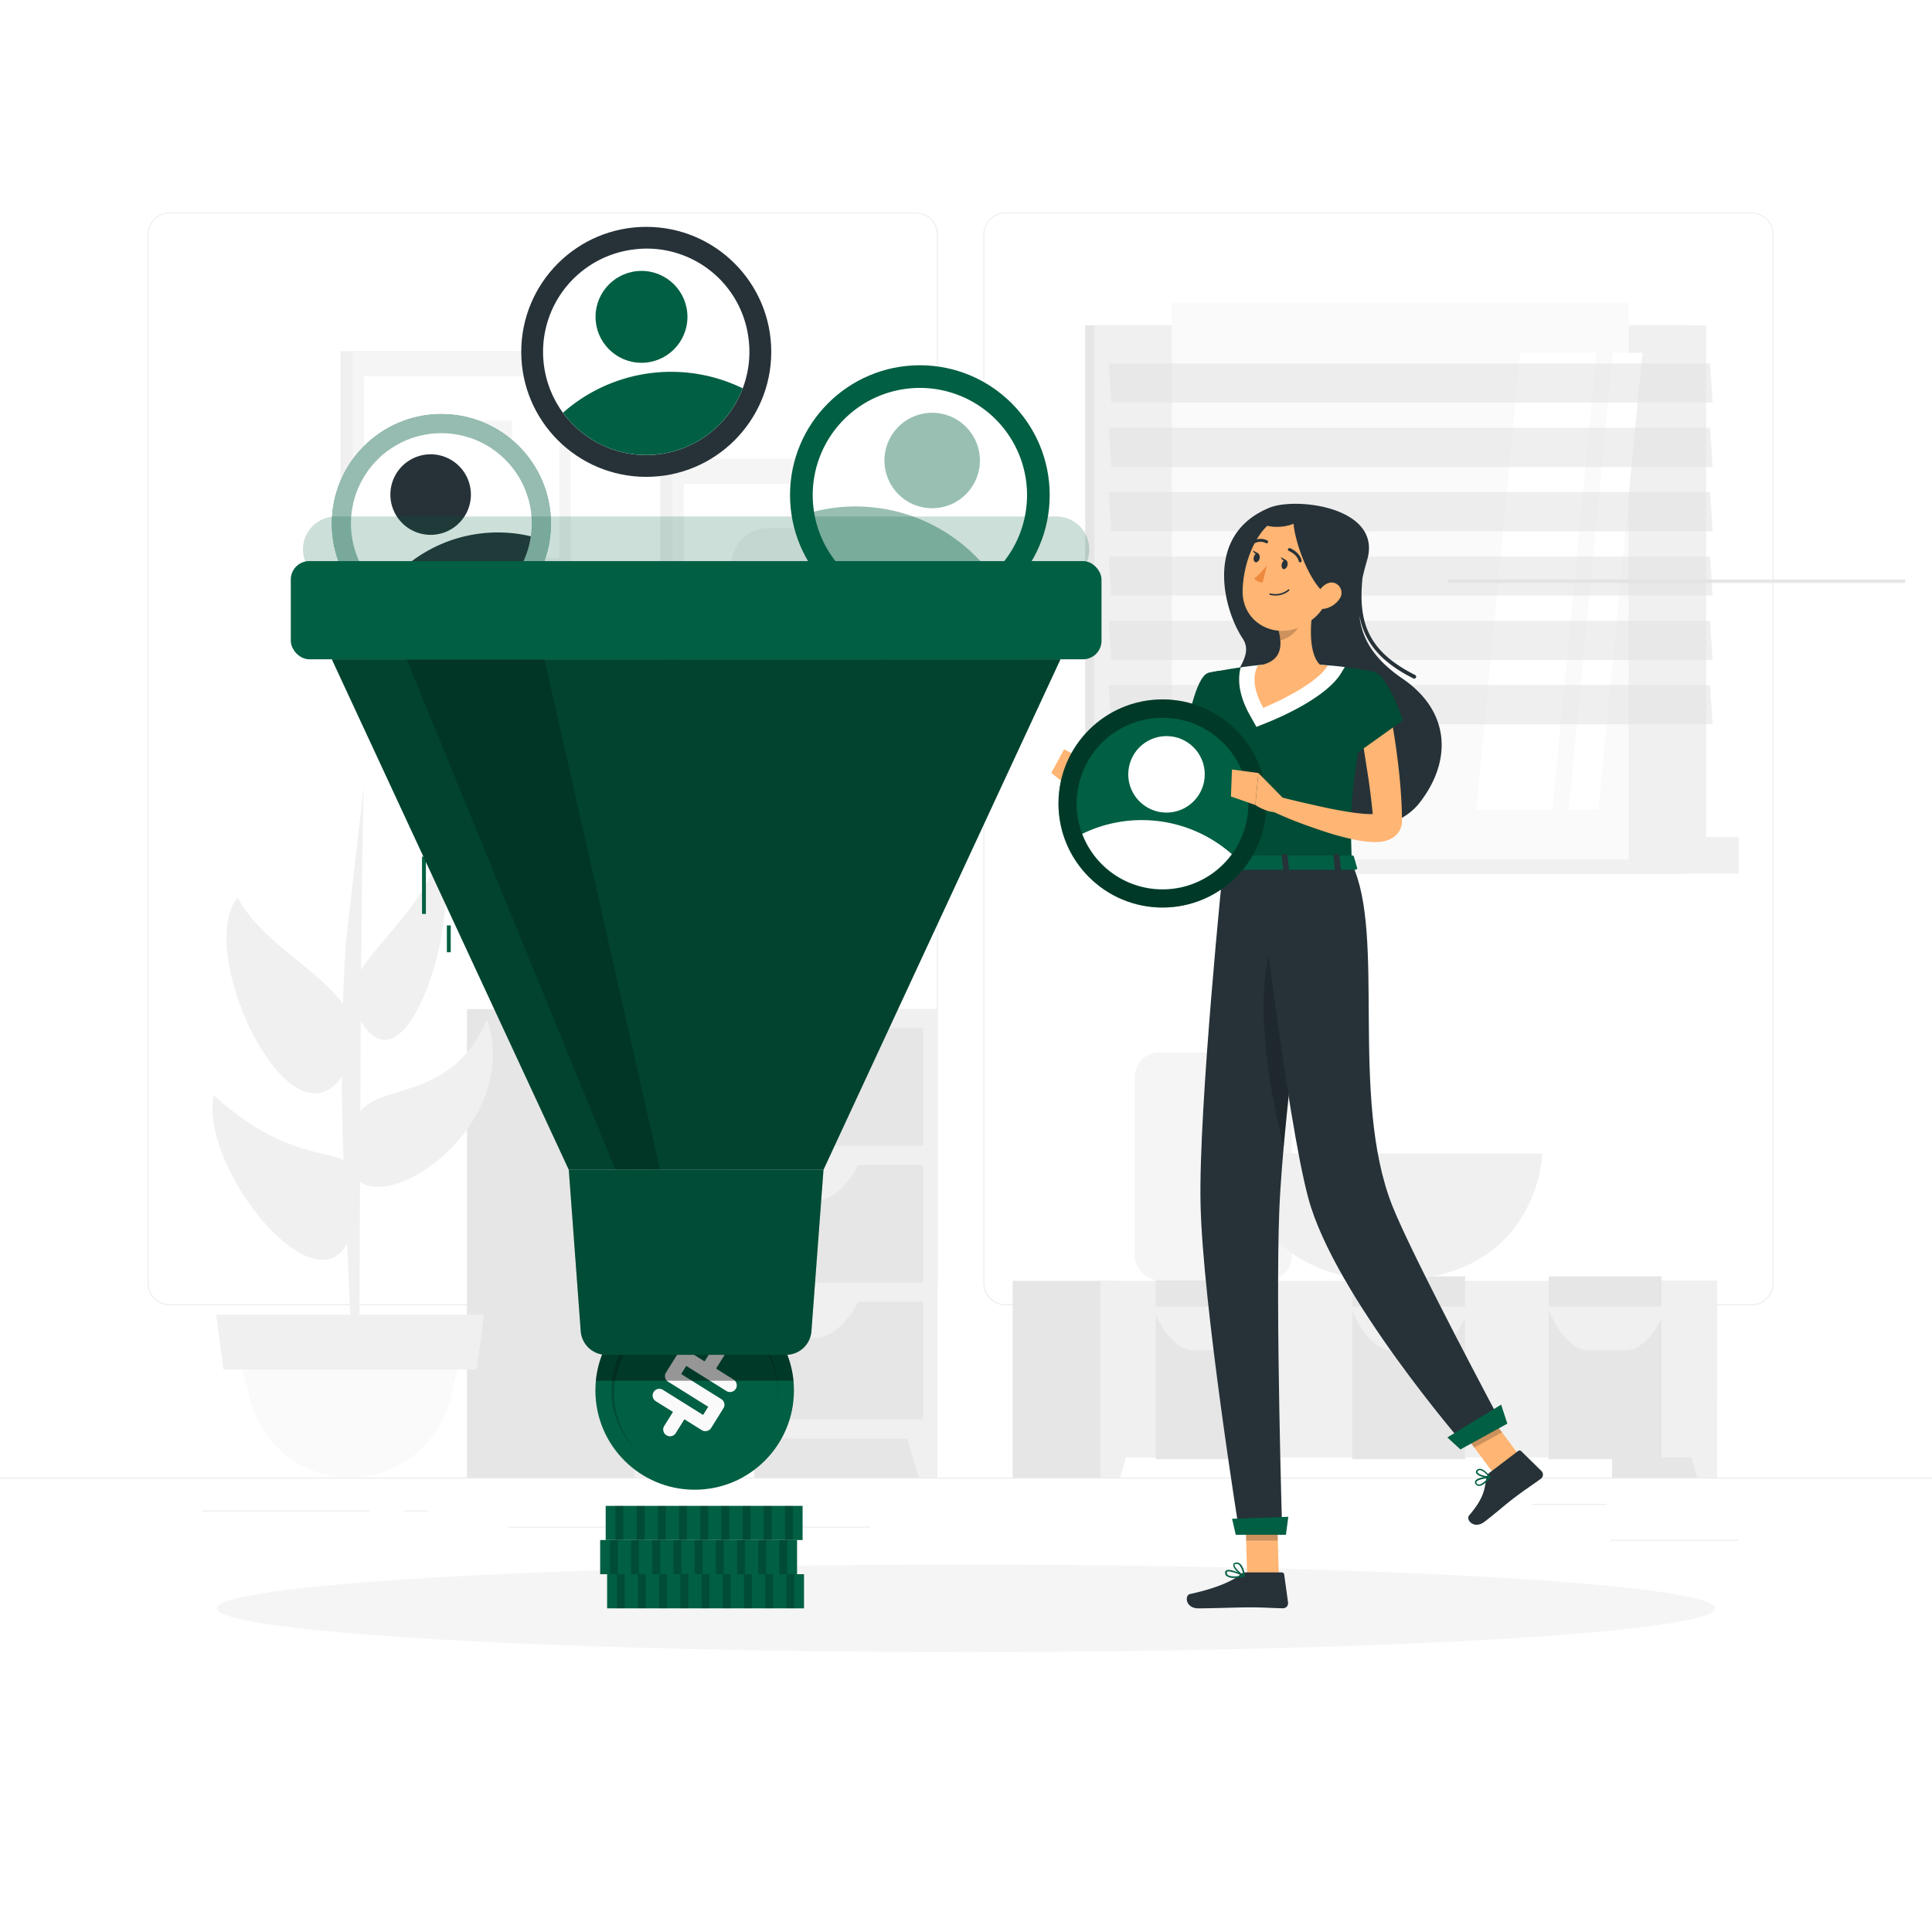<svg class="animated" id="freepik_stories-filter" xmlns="http://www.w3.org/2000/svg" viewBox="0 0 500 500" version="1.1" xmlns:xlink="http://www.w3.org/1999/xlink" xmlns:svgjs="http://svgjs.com/svgjs"><style>svg#freepik_stories-filter:not(.animated) .animable {opacity: 0;}svg#freepik_stories-filter.animated #freepik--Character--inject-44 {animation: 1.5s Infinite  linear floating;animation-delay: 0s;}            @keyframes floating {                0% {                    opacity: 1;                    transform: translateY(0px);                }                50% {                    transform: translateY(-10px);                }                100% {                    opacity: 1;                    transform: translateY(0px);                }            }        </style><g id="freepik--background-complete--inject-44" class="animable" style="transform-origin: 250px 228.23px;"><rect y="382.4" width="500" height="0.25" style="fill: rgb(235, 235, 235); transform-origin: 250px 382.525px;" id="el826m52ovrq6" class="animable"></rect><rect x="416.78" y="398.49" width="33.12" height="0.25" style="fill: rgb(235, 235, 235); transform-origin: 433.34px 398.615px;" id="eljajfv51qrv9" class="animable"></rect><rect x="322.53" y="401.21" width="8.69" height="0.25" style="fill: rgb(235, 235, 235); transform-origin: 326.875px 401.335px;" id="elpco4ogdlth" class="animable"></rect><rect x="396.59" y="389.21" width="19.19" height="0.25" style="fill: rgb(235, 235, 235); transform-origin: 406.185px 389.335px;" id="elsidrop1eyga" class="animable"></rect><rect x="52.46" y="390.89" width="43.19" height="0.25" style="fill: rgb(235, 235, 235); transform-origin: 74.055px 391.015px;" id="elf161nmila" class="animable"></rect><rect x="104.56" y="390.89" width="6.33" height="0.25" style="fill: rgb(235, 235, 235); transform-origin: 107.725px 391.015px;" id="el6so1clywac7" class="animable"></rect><rect x="131.47" y="395.11" width="93.68" height="0.25" style="fill: rgb(235, 235, 235); transform-origin: 178.31px 395.235px;" id="elktds5lqu2m" class="animable"></rect><path d="M237,337.8H43.91a5.71,5.71,0,0,1-5.7-5.71V60.66A5.71,5.71,0,0,1,43.91,55H237a5.71,5.71,0,0,1,5.71,5.71V332.09A5.71,5.71,0,0,1,237,337.8ZM43.91,55.2a5.46,5.46,0,0,0-5.45,5.46V332.09a5.46,5.46,0,0,0,5.45,5.46H237a5.47,5.47,0,0,0,5.46-5.46V60.66A5.47,5.47,0,0,0,237,55.2Z" style="fill: rgb(235, 235, 235); transform-origin: 140.46px 196.4px;" id="el5qac1nbg404" class="animable"></path><path d="M453.31,337.8H260.21a5.72,5.72,0,0,1-5.71-5.71V60.66A5.72,5.72,0,0,1,260.21,55h193.1A5.71,5.71,0,0,1,459,60.66V332.09A5.71,5.71,0,0,1,453.31,337.8ZM260.21,55.2a5.47,5.47,0,0,0-5.46,5.46V332.09a5.47,5.47,0,0,0,5.46,5.46h193.1a5.47,5.47,0,0,0,5.46-5.46V60.66a5.47,5.47,0,0,0-5.46-5.46Z" style="fill: rgb(235, 235, 235); transform-origin: 356.75px 196.4px;" id="elpimh6qc4ldi" class="animable"></path><rect x="88.11" y="90.88" width="49.05" height="59.98" style="fill: rgb(240, 240, 240); transform-origin: 112.635px 120.87px;" id="el3hyitl3j0vt" class="animable"></rect><rect x="91.27" y="90.88" width="56.42" height="59.98" style="fill: rgb(245, 245, 245); transform-origin: 119.48px 120.87px;" id="elbhgpkhwqrdh" class="animable"></rect><g id="el7w9ttgti21u"><rect x="94.22" y="97.39" width="50.53" height="46.97" style="fill: rgb(255, 255, 255); transform-origin: 119.485px 120.875px; transform: rotate(90deg);" class="animable"></rect></g><g id="elk5odx918kt"><rect x="106.46" y="108.77" width="26.03" height="24.2" style="fill: rgb(245, 245, 245); transform-origin: 119.475px 120.87px; transform: rotate(90deg);" class="animable"></rect></g><rect x="170.87" y="118.76" width="49.05" height="59.98" style="fill: rgb(240, 240, 240); transform-origin: 195.395px 148.75px;" id="elknxgnh92mdc" class="animable"></rect><rect x="174.04" y="118.76" width="56.42" height="59.98" style="fill: rgb(245, 245, 245); transform-origin: 202.25px 148.75px;" id="eli3uwd24zkjn" class="animable"></rect><g id="elzt6yu2zwqwo"><rect x="176.99" y="125.27" width="50.53" height="46.97" style="fill: rgb(255, 255, 255); transform-origin: 202.255px 148.755px; transform: rotate(90deg);" class="animable"></rect></g><g id="eld9hez5vr76a"><rect x="189.23" y="136.65" width="26.03" height="24.2" rx="9.68" style="fill: rgb(245, 245, 245); transform-origin: 202.245px 148.75px; transform: rotate(90deg);" class="animable"></rect></g><rect x="417.2" y="331.48" width="27.19" height="50.92" style="fill: rgb(230, 230, 230); transform-origin: 430.795px 356.94px;" id="elc94p7fv82f8" class="animable"></rect><polygon points="439.22 382.4 444.39 382.4 444.39 363.25 433.81 363.25 439.22 382.4" style="fill: rgb(240, 240, 240); transform-origin: 439.1px 372.825px;" id="elj6kfbmczufq" class="animable"></polygon><rect x="262.07" y="331.48" width="27.19" height="50.92" style="fill: rgb(230, 230, 230); transform-origin: 275.665px 356.94px;" id="elllr0ijr944n" class="animable"></rect><rect x="284.75" y="331.48" width="159.63" height="45.69" style="fill: rgb(240, 240, 240); transform-origin: 364.565px 354.325px;" id="elnfess4dw9c9" class="animable"></rect><polygon points="289.92 382.4 284.75 382.4 284.75 363.25 295.33 363.25 289.92 382.4" style="fill: rgb(240, 240, 240); transform-origin: 290.04px 372.825px;" id="elb96i5fnclog" class="animable"></polygon><g id="elfdrwl9jgwe"><rect x="299.13" y="330.32" width="29.19" height="47.32" style="fill: rgb(230, 230, 230); transform-origin: 313.725px 353.98px; transform: rotate(-90deg);" class="animable"></rect></g><path d="M318.4,349.47H309c-4.07,0-8-4.1-10.75-11.34h30.86C326.36,345.37,322.47,349.47,318.4,349.47Z" style="fill: rgb(240, 240, 240); transform-origin: 313.68px 343.8px;" id="el8y0chqu9pmv" class="animable"></path><g id="elndxs9yfvbd"><rect x="349.98" y="330.32" width="29.19" height="47.32" style="fill: rgb(230, 230, 230); transform-origin: 364.575px 353.98px; transform: rotate(-90deg);" class="animable"></rect></g><path d="M369.73,349.47h-9.36c-4.07,0-8-4.1-10.75-11.34h30.86C377.68,345.37,373.8,349.47,369.73,349.47Z" style="fill: rgb(240, 240, 240); transform-origin: 365.05px 343.8px;" id="elem4rnt4hb7p" class="animable"></path><g id="el70yxrfgny4w"><rect x="400.82" y="330.32" width="29.19" height="47.32" style="fill: rgb(230, 230, 230); transform-origin: 415.415px 353.98px; transform: rotate(-90deg);" class="animable"></rect></g><path d="M420.58,349.47h-9.36c-4.07,0-8-4.1-10.75-11.34h30.86C428.53,345.37,424.64,349.47,420.58,349.47Z" style="fill: rgb(240, 240, 240); transform-origin: 415.9px 343.8px;" id="elks4r4c0weu" class="animable"></path><rect x="280.83" y="84.18" width="155.62" height="132.46" style="fill: rgb(230, 230, 230); transform-origin: 358.64px 150.41px;" id="elnoke88iiiip" class="animable"></rect><rect x="283.21" y="84.18" width="158.33" height="132.46" style="fill: rgb(240, 240, 240); transform-origin: 362.375px 150.41px;" id="elqo0jdw2fo8" class="animable"></rect><rect x="280.83" y="216.64" width="155.62" height="9.44" style="fill: rgb(230, 230, 230); transform-origin: 358.64px 221.36px;" id="ell0mgogf3ke" class="animable"></rect><rect x="291.67" y="216.64" width="158.33" height="9.44" style="fill: rgb(240, 240, 240); transform-origin: 370.835px 221.36px;" id="elov3e3q32dj" class="animable"></rect><g id="el36kai14xwqy"><rect x="303.25" y="78.36" width="118.24" height="144.11" style="fill: rgb(250, 250, 250); transform-origin: 362.37px 150.415px; transform: rotate(90deg);" class="animable"></rect></g><polygon points="382.06 209.53 393.44 91.3 413.15 91.3 401.76 209.53 382.06 209.53" style="fill: rgb(255, 255, 255); transform-origin: 397.605px 150.415px;" id="el1kcaow66a6y" class="animable"></polygon><path d="M293.61,169.45a.55.55,0,0,1-.55-.54v-73a.55.55,0,0,1,.55-.54.54.54,0,0,1,.54.54v73A.54.54,0,0,1,293.61,169.45Z" style="fill: rgb(240, 240, 240); transform-origin: 293.605px 132.41px;" id="eltyp6blhb6oa" class="animable"></path><polygon points="405.99 209.53 417.38 91.3 425.06 91.3 413.67 209.53 405.99 209.53" style="fill: rgb(255, 255, 255); transform-origin: 415.525px 150.415px;" id="eljt5bajku9v" class="animable"></polygon><g id="el3g3ngbvdpkg"><rect x="374.85" y="149.96" width="118.24" height="0.9" style="fill: rgb(230, 230, 230); transform-origin: 433.97px 150.41px; transform: rotate(90deg);" class="animable"></rect></g><g id="elgztx8f3qinq"><polygon points="443.22 104.19 287.59 104.19 286.94 94.06 442.56 94.06 443.22 104.19" style="fill: rgb(224, 224, 224); opacity: 0.5; transform-origin: 365.08px 99.125px;" class="animable"></polygon></g><g id="elgdloip8xqq"><polygon points="443.22 120.84 287.59 120.84 286.94 110.71 442.56 110.71 443.22 120.84" style="fill: rgb(224, 224, 224); opacity: 0.5; transform-origin: 365.08px 115.775px;" class="animable"></polygon></g><g id="el6kvra8ekjfv"><polygon points="443.22 137.49 287.59 137.49 286.94 127.36 442.56 127.36 443.22 137.49" style="fill: rgb(224, 224, 224); opacity: 0.5; transform-origin: 365.08px 132.425px;" class="animable"></polygon></g><g id="el3a2fudphi6r"><polygon points="443.22 154.14 287.59 154.14 286.94 144.01 442.56 144.01 443.22 154.14" style="fill: rgb(224, 224, 224); opacity: 0.5; transform-origin: 365.08px 149.075px;" class="animable"></polygon></g><g id="elohol3kyiv5n"><polygon points="443.22 170.79 287.59 170.79 286.94 160.66 442.56 160.66 443.22 170.79" style="fill: rgb(224, 224, 224); opacity: 0.5; transform-origin: 365.08px 165.725px;" class="animable"></polygon></g><g id="elxdq49fk7xgn"><polygon points="443.22 187.44 287.59 187.44 286.94 177.31 442.56 177.31 443.22 187.44" style="fill: rgb(224, 224, 224); opacity: 0.5; transform-origin: 365.08px 182.375px;" class="animable"></polygon></g><rect x="195.17" y="261.15" width="47.42" height="121.25" style="fill: rgb(230, 230, 230); transform-origin: 218.88px 321.775px;" id="elund9qv0175g" class="animable"></rect><polygon points="237.82 382.4 242.59 382.4 242.59 365.89 232.82 365.89 237.82 382.4" style="fill: rgb(240, 240, 240); transform-origin: 237.705px 374.145px;" id="elcdn4hqtdxto" class="animable"></polygon><rect x="120.85" y="261.15" width="47.42" height="121.25" style="fill: rgb(230, 230, 230); transform-origin: 144.56px 321.775px;" id="el63prhx981mj" class="animable"></rect><rect x="164.11" y="261.15" width="78.48" height="111.12" style="fill: rgb(240, 240, 240); transform-origin: 203.35px 316.71px;" id="elwpgx9halz" class="animable"></rect><rect x="167.81" y="266.07" width="71.08" height="30.47" style="fill: rgb(230, 230, 230); transform-origin: 203.35px 281.305px;" id="elq8d8i546ga" class="animable"></rect><path d="M210.31,275.54H199.59c-4.65,0-9.1-3.76-12.3-10.39h35.32C219.41,271.78,215,275.54,210.31,275.54Z" style="fill: rgb(240, 240, 240); transform-origin: 204.95px 270.345px;" id="elqe4peynpzn" class="animable"></path><polygon points="168.88 382.4 164.11 382.4 164.11 365.89 173.88 365.89 168.88 382.4" style="fill: rgb(240, 240, 240); transform-origin: 168.995px 374.145px;" id="elirb7fat2x7p" class="animable"></polygon><rect x="167.81" y="301.47" width="71.08" height="30.47" style="fill: rgb(230, 230, 230); transform-origin: 203.35px 316.705px;" id="elyp0xoylvffr" class="animable"></rect><path d="M210.31,310.94H199.59c-4.65,0-9.1-3.76-12.3-10.4h35.32C219.41,307.18,215,310.94,210.31,310.94Z" style="fill: rgb(240, 240, 240); transform-origin: 204.95px 305.74px;" id="el02dmd7h67l4d" class="animable"></path><rect x="167.81" y="336.87" width="71.08" height="30.47" style="fill: rgb(230, 230, 230); transform-origin: 203.35px 352.105px;" id="elmc868qpsqbj" class="animable"></rect><path d="M210.31,346.34H199.59c-4.65,0-9.1-3.76-12.3-10.4h35.32C219.41,342.58,215,346.34,210.31,346.34Z" style="fill: rgb(240, 240, 240); transform-origin: 204.95px 341.14px;" id="elzqnaej8j23" class="animable"></path><g id="el0fanmx7s4g2n"><rect x="293.67" y="272.37" width="40.66" height="58.99" rx="6.31" style="fill: rgb(245, 245, 245); transform-origin: 314px 301.865px; transform: rotate(180deg);" class="animable"></rect></g><path d="M399.18,298.54s-1,32.82-39.44,32.82-39.44-32.82-39.44-32.82Z" style="fill: rgb(240, 240, 240); transform-origin: 359.74px 314.95px;" id="el36ez89ac6m9" class="animable"></path><path d="M91,356.08h2c0-8.35,0-11.15.21-59.71.35-88,1-93.37,1-93.37l-4.67,40.63C86.61,288.62,90.43,315.44,91,356.08Z" style="fill: rgb(240, 240, 240); transform-origin: 91.328px 279.54px;" id="el08j4331s0t55" class="animable"></path><path d="M90.6,382.4h0a26.7,26.7,0,0,1-26.1-21,55.3,55.3,0,0,0-2.72-9.4l-.2-.49h58l-.2.49a55.3,55.3,0,0,0-2.72,9.4A26.7,26.7,0,0,1,90.6,382.4Z" style="fill: rgb(250, 250, 250); transform-origin: 90.58px 366.955px;" id="elqfgvbnhbduk" class="animable"></path><polygon points="123.37 354.42 57.82 354.42 55.95 340.23 125.25 340.23 123.37 354.42" style="fill: rgb(240, 240, 240); transform-origin: 90.6px 347.325px;" id="elqova4vdjnn" class="animable"></polygon><path d="M89.36,277.2c11.45-19.95-18.24-27.09-27.87-44.87C49.93,246.37,75.94,300.57,89.36,277.2Z" style="fill: rgb(240, 240, 240); transform-origin: 75.276px 257.652px;" id="eldon56vfw0da" class="animable"></path><path d="M91.57,260.81c-4.42-10.05,16.84-22.25,21.43-38.59C121.48,231.65,104.64,290.58,91.57,260.81Z" style="fill: rgb(240, 240, 240); transform-origin: 103.13px 245.677px;" id="elb493dj4ppd" class="animable"></path><path d="M91.4,291.13c3.6-12.67,24.18-3.53,34.68-27.33C137.25,297.42,81.42,326.33,91.4,291.13Z" style="fill: rgb(240, 240, 240); transform-origin: 108.882px 285.487px;" id="elhizazjd15vm" class="animable"></path><path d="M92.31,306.27c-.24-12-13.32-1.36-37-22.81C51,305.6,93.22,352.78,92.31,306.27Z" style="fill: rgb(240, 240, 240); transform-origin: 73.663px 304.755px;" id="elenbyorti2r" class="animable"></path></g><g id="freepik--Shadow--inject-44" class="animable" style="transform-origin: 250px 416.24px;"><ellipse id="freepik--path--inject-44" cx="250" cy="416.24" rx="193.89" ry="11.32" style="fill: rgb(245, 245, 245); transform-origin: 250px 416.24px;" class="animable"></ellipse></g><g id="freepik--Filter--inject-44" class="animable" style="transform-origin: 180.165px 230.775px;"><g id="elkvgnc1rynv"><circle cx="238.06" cy="128.13" r="33.6" style="fill: rgb(1, 95, 67); transform-origin: 238.06px 128.13px; transform: rotate(-81.43deg);" class="animable"></circle></g><path d="M264.2,137.4a27.73,27.73,0,0,1-52.27-18.55A27.73,27.73,0,0,1,264.2,137.4Z" style="fill: rgb(255, 255, 255); transform-origin: 238.065px 128.125px;" id="elt7j5ht8po0i" class="animable"></path><g id="el2y0pfm4vtlc"><path d="M256.62,148.73a27.73,27.73,0,0,1-46-16.31,43.9,43.9,0,0,1,46,16.31Z" style="fill: rgb(1, 95, 67); opacity: 0.4; transform-origin: 233.62px 143.481px;" class="animable"></path></g><g id="eld3v8nb95i7f"><path d="M252.88,123.32a12.35,12.35,0,1,1-7.51-15.78A12.34,12.34,0,0,1,252.88,123.32Z" style="fill: rgb(1, 95, 67); opacity: 0.4; transform-origin: 241.246px 119.181px;" class="animable"></path></g><g id="elx2vnvb6p46j"><circle cx="114.23" cy="135.51" r="28.35" style="fill: rgb(1, 95, 67); transform-origin: 114.23px 135.51px; transform: rotate(-0.17deg);" class="animable"></circle></g><g id="eloizxq0k4qwq"><circle cx="114.23" cy="135.51" r="28.35" style="fill: rgb(250, 250, 250); opacity: 0.6; transform-origin: 114.23px 135.51px; transform: rotate(-0.17deg);" class="animable"></circle></g><path d="M136.16,127.37a23.39,23.39,0,0,1-43.87,16.27,23.39,23.39,0,0,1,43.87-16.27Z" style="fill: rgb(255, 255, 255); transform-origin: 114.226px 135.509px;" id="ela6kx1vrketp" class="animable"></path><path d="M137.39,138.8a23.4,23.4,0,0,1-38.57,14.31,37.06,37.06,0,0,1,38.57-14.31Z" style="fill: rgb(38, 50, 56); transform-origin: 118.105px 148.347px;" id="elupcpdf8qq8h" class="animable"></path><path d="M121.22,124.38a10.42,10.42,0,1,1-13.4-6.15A10.41,10.41,0,0,1,121.22,124.38Z" style="fill: rgb(38, 50, 56); transform-origin: 111.448px 127.996px;" id="el1yzoahvdzao" class="animable"></path><g id="elfcl8hbn3ctp"><circle cx="167.25" cy="91.06" r="32.35" style="fill: rgb(38, 50, 56); transform-origin: 167.25px 91.06px; transform: rotate(-45deg);" class="animable"></circle></g><path d="M193.7,87.46a26.7,26.7,0,1,1-30-22.86A26.52,26.52,0,0,1,193.7,87.46Z" style="fill: rgb(255, 255, 255); transform-origin: 167.244px 91.052px;" id="elbeyky9o30gk" class="animable"></path><path d="M192.21,100.5a26.69,26.69,0,0,1-46.51,6.31,42.29,42.29,0,0,1,46.51-6.31Z" style="fill: rgb(1, 95, 67); transform-origin: 168.955px 106.987px;" id="el7b22qbtmnt8" class="animable"></path><g id="elico9p92t3dm"><circle cx="166.02" cy="82" r="11.89" style="fill: rgb(1, 95, 67); transform-origin: 166.02px 82px; transform: rotate(-52.73deg);" class="animable"></circle></g><rect x="157.12" y="407.4" width="50.96" height="8.84" style="fill: rgb(1, 95, 67); transform-origin: 182.6px 411.82px;" id="el40669w487yw" class="animable"></rect><g id="el4w90ks5spd2"><rect x="159.64" y="407.4" width="2.04" height="8.84" style="opacity: 0.2; transform-origin: 160.66px 411.82px;" class="animable"></rect></g><g id="elwbekr4doe9"><rect x="165.12" y="407.4" width="2.04" height="8.84" style="opacity: 0.2; transform-origin: 166.14px 411.82px;" class="animable"></rect></g><g id="elc37anv37vcr"><rect x="170.61" y="407.4" width="2.04" height="8.84" style="opacity: 0.2; transform-origin: 171.63px 411.82px;" class="animable"></rect></g><g id="elgv9xff5uqtd"><rect x="176.1" y="407.4" width="2.04" height="8.84" style="opacity: 0.2; transform-origin: 177.12px 411.82px;" class="animable"></rect></g><g id="el1r686eqqpc"><rect x="181.58" y="407.4" width="2.04" height="8.84" style="opacity: 0.2; transform-origin: 182.6px 411.82px;" class="animable"></rect></g><g id="elitox7862p2i"><rect x="187.07" y="407.4" width="2.04" height="8.84" style="opacity: 0.2; transform-origin: 188.09px 411.82px;" class="animable"></rect></g><g id="elvkdorfhcwy"><rect x="192.55" y="407.4" width="2.04" height="8.84" style="opacity: 0.2; transform-origin: 193.57px 411.82px;" class="animable"></rect></g><g id="elt1l4hwybkn"><rect x="198.04" y="407.4" width="2.04" height="8.84" style="opacity: 0.2; transform-origin: 199.06px 411.82px;" class="animable"></rect></g><g id="el1nboqucv1sb"><rect x="203.53" y="407.4" width="2.04" height="8.84" style="opacity: 0.2; transform-origin: 204.55px 411.82px;" class="animable"></rect></g><rect x="155.32" y="398.56" width="50.96" height="8.84" style="fill: rgb(1, 95, 67); transform-origin: 180.8px 402.98px;" id="elwi143dyldli" class="animable"></rect><g id="el4ovc04k3dx8"><rect x="157.84" y="398.56" width="2.04" height="8.84" style="opacity: 0.2; transform-origin: 158.86px 402.98px;" class="animable"></rect></g><g id="elph1s610hupl"><rect x="163.32" y="398.56" width="2.04" height="8.84" style="opacity: 0.2; transform-origin: 164.34px 402.98px;" class="animable"></rect></g><g id="elg9fsxmdkcsh"><rect x="168.81" y="398.56" width="2.04" height="8.84" style="opacity: 0.2; transform-origin: 169.83px 402.98px;" class="animable"></rect></g><g id="elqr36o1uv84f"><rect x="174.3" y="398.56" width="2.04" height="8.84" style="opacity: 0.2; transform-origin: 175.32px 402.98px;" class="animable"></rect></g><g id="el9h2fnr3dr86"><rect x="179.78" y="398.56" width="2.04" height="8.84" style="opacity: 0.2; transform-origin: 180.8px 402.98px;" class="animable"></rect></g><g id="elxngz217mssm"><rect x="185.27" y="398.56" width="2.04" height="8.84" style="opacity: 0.2; transform-origin: 186.29px 402.98px;" class="animable"></rect></g><g id="elp19i0yesxh"><rect x="190.76" y="398.56" width="2.04" height="8.84" style="opacity: 0.2; transform-origin: 191.78px 402.98px;" class="animable"></rect></g><g id="elf8336vdo8ff"><rect x="196.24" y="398.56" width="2.04" height="8.84" style="opacity: 0.2; transform-origin: 197.26px 402.98px;" class="animable"></rect></g><g id="elmw1xn1gke2h"><rect x="201.73" y="398.56" width="2.04" height="8.84" style="opacity: 0.2; transform-origin: 202.75px 402.98px;" class="animable"></rect></g><rect x="156.75" y="389.72" width="50.96" height="8.84" style="fill: rgb(1, 95, 67); transform-origin: 182.23px 394.14px;" id="el26shq0f8ytu" class="animable"></rect><g id="elulb8pl3qfg9"><rect x="159.27" y="389.72" width="2.04" height="8.84" style="opacity: 0.2; transform-origin: 160.29px 394.14px;" class="animable"></rect></g><g id="ellj7j095tgz"><rect x="164.76" y="389.72" width="2.04" height="8.84" style="opacity: 0.2; transform-origin: 165.78px 394.14px;" class="animable"></rect></g><g id="el3e0a0eu73e6"><rect x="170.24" y="389.72" width="2.04" height="8.84" style="opacity: 0.2; transform-origin: 171.26px 394.14px;" class="animable"></rect></g><g id="elloansvndzxm"><rect x="175.73" y="389.72" width="2.04" height="8.84" style="opacity: 0.2; transform-origin: 176.75px 394.14px;" class="animable"></rect></g><g id="eljk4y66g9x4"><rect x="181.22" y="389.72" width="2.04" height="8.84" style="opacity: 0.2; transform-origin: 182.24px 394.14px;" class="animable"></rect></g><g id="eljhnhtn2k9t"><rect x="186.7" y="389.72" width="2.04" height="8.84" style="opacity: 0.2; transform-origin: 187.72px 394.14px;" class="animable"></rect></g><g id="elv7b5cg8l538"><rect x="192.19" y="389.72" width="2.04" height="8.84" style="opacity: 0.2; transform-origin: 193.21px 394.14px;" class="animable"></rect></g><g id="elmsvtp8qbnjh"><rect x="197.67" y="389.72" width="2.04" height="8.84" style="opacity: 0.2; transform-origin: 198.69px 394.14px;" class="animable"></rect></g><g id="elfrraiqnxvqj"><rect x="203.16" y="389.72" width="2.04" height="8.84" style="opacity: 0.2; transform-origin: 204.18px 394.14px;" class="animable"></rect></g><g id="el8tn9p46wafv"><circle cx="179.78" cy="359.85" r="25.69" style="fill: rgb(1, 95, 67); transform-origin: 179.78px 359.85px; transform: rotate(-12.99deg);" class="animable"></circle></g><g id="eln5h7aueukin"><path d="M198.08,371.29a21.57,21.57,0,1,1-6.86-29.73A21.58,21.58,0,0,1,198.08,371.29Z" style="opacity: 0.2; transform-origin: 179.79px 359.854px;" class="animable"></path></g><g id="elza745r113x8"><circle cx="180.14" cy="360.72" r="21.2" style="fill: rgb(1, 95, 67); transform-origin: 180.14px 360.72px; transform: rotate(-12.99deg);" class="animable"></circle></g><path d="M187.21,364.48l-3.18,5.1a1.64,1.64,0,0,1-1.1.75,1.72,1.72,0,0,1-1.33-.22l-4.48-2.8-2.24,3.59a1.74,1.74,0,0,1-2.39.55,1.72,1.72,0,0,1-.8-1.1,1.6,1.6,0,0,1,.21-1.31l2.26-3.63-4.44-2.78a1.69,1.69,0,0,1-.77-1.07,1.66,1.66,0,0,1,.22-1.32,1.65,1.65,0,0,1,1.08-.77,1.69,1.69,0,0,1,1.31.22l10.4,6.5,1.32-2.12-10.36-6.48a1.66,1.66,0,0,1-.78-1.07,1.64,1.64,0,0,1,.22-1.32l3.18-5.07a1.66,1.66,0,0,1,1.08-.78,1.73,1.73,0,0,1,1.31.22l4.41,2.76,2.24-3.59a1.74,1.74,0,0,1,2.45-.52,1.66,1.66,0,0,1,.75,1.07,1.63,1.63,0,0,1-.22,1.31l-2.24,3.59,4.51,2.83a1.72,1.72,0,0,1,.79,1.1,1.63,1.63,0,0,1-.2,1.31,1.67,1.67,0,0,1-1.11.78A1.7,1.7,0,0,1,188,360l-10.4-6.5-1.31,2.1,10.37,6.48a1.73,1.73,0,0,1,.78,1.1A1.61,1.61,0,0,1,187.21,364.48Z" style="fill: rgb(250, 250, 250); transform-origin: 179.788px 359.817px;" id="elk11uqsbtkze" class="animable"></path><g id="elzc0v9kw36ur"><path d="M193.4,338.07a25.71,25.71,0,0,0-39.19,19.26h51.14A25.64,25.64,0,0,0,193.4,338.07Z" style="opacity: 0.4; transform-origin: 179.78px 345.752px;" class="animable"></path></g><g id="el6m8k3xmtblp"><path d="M273.4,133.67H86.92a8.51,8.51,0,0,0-7,13.35l20.82,30.07a8.53,8.53,0,0,0,7,3.66H252.58a8.51,8.51,0,0,0,7-3.66L280.4,147A8.51,8.51,0,0,0,273.4,133.67Z" style="fill: rgb(1, 95, 67); opacity: 0.2; transform-origin: 180.153px 157.21px;" class="animable"></path></g><polygon points="274.45 170.62 85.88 170.62 147.2 302.72 213.12 302.72 274.45 170.62" style="fill: rgb(1, 95, 67); transform-origin: 180.165px 236.67px;" id="elfhn9vfw7kbw" class="animable"></polygon><g id="el3rib5ckh7jo"><rect x="109.22" y="221.69" width="1" height="14.83" style="fill: rgb(1, 95, 67); transform-origin: 109.72px 229.105px; transform: rotate(-24.9deg);" class="animable"></rect></g><g id="eliebz553wv7s"><rect x="115.65" y="239.5" width="1" height="6.94" style="fill: rgb(1, 95, 67); transform-origin: 116.15px 242.97px; transform: rotate(-24.9deg);" class="animable"></rect></g><g id="elr9eyfl5z1vj"><polygon points="274.45 170.62 85.88 170.62 147.2 302.72 213.12 302.72 274.45 170.62" style="opacity: 0.3; transform-origin: 180.165px 236.67px;" class="animable"></polygon></g><g id="elfh8s6a87er"><polygon points="140.92 170.62 105.24 170.62 159.28 302.72 170.82 302.72 140.92 170.62" style="opacity: 0.2; transform-origin: 138.03px 236.67px;" class="animable"></polygon></g><rect x="75.26" y="145.21" width="209.81" height="25.41" rx="4.77" style="fill: rgb(1, 95, 67); transform-origin: 180.165px 157.915px;" id="elp8pkwrz0uk" class="animable"></rect><path d="M203.44,350.63H156.89a6.62,6.62,0,0,1-6.6-6.13l-3.09-41.78h65.92L210,344.5A6.61,6.61,0,0,1,203.44,350.63Z" style="fill: rgb(1, 95, 67); transform-origin: 180.16px 326.675px;" id="el5ptrgdf3949" class="animable"></path><g id="elebnuk1ssmcj"><path d="M203.44,350.63H156.89a6.62,6.62,0,0,1-6.6-6.13l-3.09-41.78h65.92L210,344.5A6.61,6.61,0,0,1,203.44,350.63Z" style="opacity: 0.2; transform-origin: 180.16px 326.675px;" class="animable"></path></g></g><g id="freepik--Character--inject-44" class="animable animator-active" style="transform-origin: 335.693px 273.31px;"><polygon points="330.96 407.88 322.77 407.88 322.23 388.92 330.42 388.92 330.96 407.88" style="fill: rgb(255, 181, 115); transform-origin: 326.595px 398.4px;" id="elwc3742vow2q" class="animable"></polygon><g id="eljyxvwopnxc"><polygon points="322.23 388.92 322.51 398.7 330.7 398.7 330.42 388.92 322.23 388.92" style="opacity: 0.2; transform-origin: 326.465px 393.81px;" class="animable"></polygon></g><polygon points="394.26 378.12 387.09 382.07 375.65 366.72 382.82 362.78 394.26 378.12" style="fill: rgb(255, 181, 115); transform-origin: 384.955px 372.425px;" id="els5cpkp5ddps" class="animable"></polygon><g id="elbo36vdsp7dg"><polygon points="382.83 362.78 375.65 366.73 381.55 374.63 388.73 370.69 382.83 362.78" style="opacity: 0.2; transform-origin: 382.19px 368.705px;" class="animable"></polygon></g><path d="M363.1,175.72c-7.32-5-10.63-10.15-11.27-16.36,1.23,6.58,5.16,11.8,13.94,16.21a.46.46,0,0,0,.23.06.5.5,0,0,0,.22-.95c-12.35-6.2-14.74-13.79-13.61-25.09.32-1.49.72-3,1.2-4.64,4-13.66-18.28-16.4-25.25-13.56-17.13,7-11.87,26.45-7,33.78s-11.42,12.25-2.32,33.22,39.37,20.45,48,9.55S375.36,184.17,363.1,175.72Z" style="fill: rgb(38, 50, 56); transform-origin: 344.762px 172.871px;" id="el0371sijtuyan" class="animable"></path><path d="M318.4,184.17c-.1,1.37-.21,2.56-.38,3.81s-.35,2.46-.55,3.68c-.4,2.45-1,4.87-1.53,7.28a79.38,79.38,0,0,1-4.87,14.17l-.39.86c-.15.3-.21.48-.52,1.07a7.37,7.37,0,0,1-2.47,2.63,7.69,7.69,0,0,1-3.13,1.11,10.73,10.73,0,0,1-2.66,0,23.37,23.37,0,0,1-7.84-2.73,65,65,0,0,1-12.17-8.6l2.47-3.33c2,1.13,4.07,2.28,6.13,3.32a59.82,59.82,0,0,0,6.22,2.8,19.11,19.11,0,0,0,5.79,1.46c.78,0,1.25-.22,1.11-.22s-.11.07-.1,0l.51-1.35a92.87,92.87,0,0,0,3.85-13.08c.5-2.24.9-4.51,1.28-6.77s.68-4.6.9-6.71Z" style="fill: rgb(255, 181, 115); transform-origin: 300.145px 201.216px;" id="el9x0a2bught" class="animable"></path><path d="M312.71,174.16C309.33,175,307,188.9,307,188.9l9.3,6.32s8.92-14,6.32-17.71C319.89,173.64,317.63,172.9,312.71,174.16Z" style="fill: rgb(1, 95, 67); transform-origin: 315.048px 184.408px;" id="el4sdh8qp96bv" class="animable"></path><g id="el67je7js6kcw"><path d="M312.71,174.16C309.33,175,307,188.9,307,188.9l9.3,6.32s8.92-14,6.32-17.71C319.89,173.64,317.63,172.9,312.71,174.16Z" style="opacity: 0.2; transform-origin: 315.048px 184.408px;" class="animable"></path></g><g id="el0ynfuvcp1qq"><polygon points="313.01 177.26 310.42 191.25 315.64 194.8 313.01 177.26" style="opacity: 0.2; transform-origin: 313.03px 186.03px;" class="animable"></polygon></g><path d="M285.74,204.68l-5-7.84-2.82,7.83s3.47,4,6.78,3.17Z" style="fill: rgb(255, 181, 115); transform-origin: 281.83px 202.397px;" id="elhklnyj7e8hr" class="animable"></path><polygon points="275.4 193.9 272.07 200.03 277.91 204.67 280.73 196.84 275.4 193.9" style="fill: rgb(255, 181, 115); transform-origin: 276.4px 199.285px;" id="eln67xz7pe4mp" class="animable"></polygon><path d="M385.54,381.1l7.32-5.57a.64.64,0,0,1,.85.05l5.25,5.15a1.32,1.32,0,0,1-.16,1.95c-2.59,1.9-3.93,2.69-7.15,5.14-2,1.51-4.71,3.92-7.45,6s-4.93-.51-4-1.62c4.26-5,3.92-7.11,4.54-9.87A2.15,2.15,0,0,1,385.54,381.1Z" style="fill: rgb(38, 50, 56); transform-origin: 389.65px 384.998px;" id="elqvdjisa9sp" class="animable"></path><path d="M322.49,406.93h9.2a.65.65,0,0,1,.66.56l1,7.28a1.31,1.31,0,0,1-1.31,1.45c-3.21-.05-4.75-.24-8.8-.24-2.48,0-9.63.26-13.07.26s-3.62-3.4-2.19-3.71c6.42-1.38,10.94-3.28,13.11-5.1A2.17,2.17,0,0,1,322.49,406.93Z" style="fill: rgb(38, 50, 56); transform-origin: 320.247px 411.585px;" id="el8etjgsk8hvb" class="animable"></path><path d="M312.71,174.16s-3.9,1.37,3.91,49.41h33.25c-.56-13.53-.57-21.88,5.89-49.65a97.21,97.21,0,0,0-14.12-1.86,105.44,105.44,0,0,0-15.09,0C320.06,172.65,312.71,174.16,312.71,174.16Z" style="fill: rgb(1, 95, 67); transform-origin: 333.748px 197.68px;" id="el46axtn1s0xc" class="animable"></path><g id="elxbh7gw6n9e"><path d="M312.71,174.16s-3.9,1.37,3.91,49.41h33.25c-.56-13.53-.57-21.88,5.89-49.65a97.21,97.21,0,0,0-14.12-1.86,105.44,105.44,0,0,0-15.09,0C320.06,172.65,312.71,174.16,312.71,174.16Z" style="opacity: 0.2; transform-origin: 333.748px 197.68px;" class="animable"></path></g><path d="M341.64,172.06a105.44,105.44,0,0,0-15.09,0c-1.82.16-3.7.4-5.46.65h0c-.78,2.92-.62,7,2.35,12.34l1.72,3.07,3.27-1.31c2.42-1,14.67-6.15,18.6-12.53l1-1.65C346.07,172.38,343.88,172.17,341.64,172.06Z" style="fill: rgb(255, 255, 255); transform-origin: 334.361px 179.955px;" id="elu5ee6uro4pc" class="animable"></path><path d="M341.64,172.06h0c-3.39-3.24-2.44-12.15-1.49-17L330.88,163c.94,3.78,1.08,7.79-4.33,9.09h0l-1,.1c-1.21,2.28-1.51,5.8,1.38,11,0,0,13.24-5.34,16.69-10.92C343,172.14,342.31,172.09,341.64,172.06Z" style="fill: rgb(255, 181, 115); transform-origin: 334.148px 169.125px;" id="elpl6xg143csn" class="animable"></path><g id="el8cwbwff02ys"><path d="M336.37,158.29,330.88,163a14.92,14.92,0,0,1,.47,2.68c2.07-.3,4.91-2.57,5.13-4.74A7.17,7.17,0,0,0,336.37,158.29Z" style="opacity: 0.2; transform-origin: 333.717px 161.985px;" class="animable"></path></g><path d="M346.27,147.3c-2.43,7.76-3.29,11.09-8.26,14.15-7.48,4.61-16.48-.07-16.42-8.39.05-7.49,4-18.92,12.49-20.15A11.09,11.09,0,0,1,346.27,147.3Z" style="fill: rgb(255, 181, 115); transform-origin: 334.2px 148.026px;" id="el0nlgzzfjxgda" class="animable"></path><path d="M347.82,136a15.17,15.17,0,0,0-9.72-4,3.37,3.37,0,0,0-1.79-.82c-3.77-.77-8,.25-9.93,2.64-1.73,2.18,4.16,3.46,8.39,1.73.61,6.68,6.25,20.42,11.63,19.18C353.43,153.13,353.49,141.25,347.82,136Z" style="fill: rgb(38, 50, 56); transform-origin: 338.979px 142.868px;" id="eljn23guld07f" class="animable"></path><path d="M316.62,223.57s-6.46,63.07-5.92,88c.56,26,10.07,85.19,10.07,85.19h11.07s-1.75-57.71-.77-83.21c1.07-27.81,9.9-90,9.9-90Z" style="fill: rgb(38, 50, 56); transform-origin: 325.819px 310.155px;" id="els3m7rl5y1q" class="animable"></path><polygon points="332.8 397.2 319.81 397.2 318.86 393.06 333.41 392.55 332.8 397.2" style="fill: rgb(1, 95, 67); transform-origin: 326.135px 394.875px;" id="elojjhh37acb" class="animable"></polygon><g id="eln3wc63otg9b"><path d="M331,239.26c-8.17,16.43-1.64,46.4,1.25,57.55,1.48-16.74,4-37.22,5.92-52.25C336.9,236.06,334.73,231.69,331,239.26Z" style="opacity: 0.2; transform-origin: 332.603px 266.086px;" class="animable"></path></g><path d="M325.4,223.57s7.53,65.57,13.22,86.62c6.75,25,40.29,63.74,40.29,63.74l9.78-5.38s-23.26-43.5-28.43-56.67c-11-28.1-1.58-70-10.39-88.31Z" style="fill: rgb(38, 50, 56); transform-origin: 357.045px 298.75px;" id="elnd99830oik8" class="animable"></path><polygon points="390.1 368.44 377.96 375.11 374.57 372.01 388.49 363.52 390.1 368.44" style="fill: rgb(1, 95, 67); transform-origin: 382.335px 369.315px;" id="elx1drxp6v9i9" class="animable"></polygon><path d="M333.19,146.3c-.15.64-.62,1.07-1,1s-.63-.71-.47-1.35.62-1.08,1-1S333.35,145.65,333.19,146.3Z" style="fill: rgb(38, 50, 56); transform-origin: 332.455px 146.124px;" id="elucqzmh7nswo" class="animable"></path><path d="M326,144.51c-.16.64-.63,1.08-1.05,1s-.63-.7-.47-1.34.62-1.08,1-1S326.1,143.87,326,144.51Z" style="fill: rgb(38, 50, 56); transform-origin: 325.225px 144.34px;" id="elxhu4rrdqkn" class="animable"></path><path d="M325.65,143.24l-1.43-.82S324.71,143.82,325.65,143.24Z" style="fill: rgb(38, 50, 56); transform-origin: 324.935px 142.9px;" id="elky1lqrnyzbd" class="animable"></path><path d="M327.9,146.22a17.47,17.47,0,0,1-3.3,3.52,2.85,2.85,0,0,0,2.18,1Z" style="fill: rgb(237, 137, 62); transform-origin: 326.25px 148.48px;" id="elwoqednbpgqf" class="animable"></path><path d="M329.66,154.11a6.86,6.86,0,0,1-1-.16.19.19,0,0,1-.14-.24.19.19,0,0,1,.23-.14,5.23,5.23,0,0,0,4.63-1,.18.18,0,0,1,.27,0,.19.19,0,0,1,0,.27A5.44,5.44,0,0,1,329.66,154.11Z" style="fill: rgb(38, 50, 56); transform-origin: 331.109px 153.32px;" id="elrg8ha55bidr" class="animable"></path><path d="M346.62,155.05a5.94,5.94,0,0,1-3.8,2.48c-2.05.36-2.88-1.52-2.14-3.35.66-1.65,2.52-3.82,4.5-3.36A2.67,2.67,0,0,1,346.62,155.05Z" style="fill: rgb(255, 181, 115); transform-origin: 343.8px 154.166px;" id="eltojpbio9lqd" class="animable"></path><path d="M336.47,145.54a.39.39,0,0,1-.35-.3c-.4-1.75-2.53-2.64-2.55-2.65a.39.39,0,0,1-.22-.51.4.4,0,0,1,.51-.21c.1,0,2.53,1.06,3,3.19a.39.39,0,0,1-.29.47Z" style="fill: rgb(38, 50, 56); transform-origin: 335.096px 143.691px;" id="elynm4uqsznul" class="animable"></path><path d="M324.59,140.63a.42.42,0,0,1-.31-.22.39.39,0,0,1,.18-.52,3.84,3.84,0,0,1,3.54,0,.39.39,0,0,1,.13.53.38.38,0,0,1-.53.13h0a3.08,3.08,0,0,0-2.8,0A.52.52,0,0,1,324.59,140.63Z" style="fill: rgb(38, 50, 56); transform-origin: 326.213px 140.044px;" id="elwwoin6k5bss" class="animable"></path><path d="M359.59,183.45c1,5,1.74,9.85,2.31,14.83.3,2.48.52,5,.69,7.5.09,1.25.14,2.52.19,3.79l.05,1.91v.77q0,.36,0,.72a5.27,5.27,0,0,1-1.38,3,5.67,5.67,0,0,1-2.12,1.39,7.27,7.27,0,0,1-1.62.43,12.47,12.47,0,0,1-2.52.12,30.33,30.33,0,0,1-4.16-.51,69.17,69.17,0,0,1-7.47-1.94c-2.4-.77-4.76-1.6-7.1-2.47s-4.63-1.84-6.92-2.9l1.39-3.9c2.34.57,4.72,1.17,7.09,1.7s4.73,1.09,7.08,1.54,4.7.87,7,1.1a22.24,22.24,0,0,0,3.18.15,5,5,0,0,0,1.15-.14c.14,0,.18-.07.15-.06a1.33,1.33,0,0,0-.58.39,2.42,2.42,0,0,0-.63,1.34.76.76,0,0,0,0,.26s0-.12,0-.17l0-.44-.16-1.77-.39-3.56c-.29-2.38-.62-4.77-1-7.16s-.74-4.78-1.14-7.17-.81-4.79-1.21-7.13Z" style="fill: rgb(255, 181, 115); transform-origin: 346.185px 200.689px;" id="elf6spk28b7ur" class="animable"></path><path d="M355.76,173.92c3.34,1,7.34,12.48,7.34,12.48l-12.93,9.24s-4.71-9.57-3.31-13.88C348.32,177.28,352,172.76,355.76,173.92Z" style="fill: rgb(1, 95, 67); transform-origin: 354.85px 184.688px;" id="elqqvrbdprs8b" class="animable"></path><g id="elcv99nwqm1ln"><path d="M355.76,173.92c3.34,1,7.34,12.48,7.34,12.48l-12.93,9.24s-4.71-9.57-3.31-13.88C348.32,177.28,352,172.76,355.76,173.92Z" style="opacity: 0.2; transform-origin: 354.85px 184.688px;" class="animable"></path></g><path d="M382.78,384.55h-.1a1.12,1.12,0,0,1-.88-.63.7.7,0,0,1,0-.67c.5-.92,3.45-1.15,3.79-1.17a.17.17,0,0,1,.18.1.2.2,0,0,1,0,.22C385.05,383.21,383.8,384.55,382.78,384.55Zm2.33-2c-1.17.12-2.73.44-3,.93a.26.26,0,0,0,0,.29.71.71,0,0,0,.57.43C383.27,384.21,384.15,383.6,385.11,382.51Z" style="fill: rgb(1, 95, 67); transform-origin: 383.759px 383.314px;" id="elpxkwiizxoz" class="animable"></path><path d="M385.29,382.48c-1,0-2.88-.48-3.25-1.24a.68.68,0,0,1,.19-.83,1,1,0,0,1,.81-.29c1.19.09,2.62,2,2.68,2a.21.21,0,0,1,0,.2.19.19,0,0,1-.15.11A1.51,1.51,0,0,1,385.29,382.48Zm-2.34-2a.65.65,0,0,0-.45.19c-.18.17-.15.29-.11.38.25.51,1.79,1,2.79,1-.51-.6-1.46-1.54-2.17-1.59Z" style="fill: rgb(1, 95, 67); transform-origin: 383.859px 381.297px;" id="el72wxs37ew7r" class="animable"></path><path d="M319.42,408.36a3.05,3.05,0,0,1-2-.5,1.06,1.06,0,0,1-.35-.95.61.61,0,0,1,.32-.51c1-.55,4.27,1.11,4.64,1.31a.19.19,0,0,1,.1.2.19.19,0,0,1-.15.16A13.91,13.91,0,0,1,319.42,408.36ZM318,406.67a.74.74,0,0,0-.36.07.24.24,0,0,0-.13.21.72.72,0,0,0,.22.62c.5.45,1.85.52,3.66.22A10.43,10.43,0,0,0,318,406.67Z" style="fill: rgb(1, 95, 67); transform-origin: 319.596px 407.332px;" id="eldspw906f7bv" class="animable"></path><path d="M322,408.07h-.08c-1-.45-2.91-2.21-2.75-3.14,0-.22.19-.49.72-.55a1.44,1.44,0,0,1,1.08.34c1,.86,1.22,3.06,1.22,3.15a.18.18,0,0,1-.08.18A.2.2,0,0,1,322,408.07ZM320,404.75h-.12c-.35,0-.37.18-.38.22-.09.56,1.22,1.95,2.21,2.55a4.47,4.47,0,0,0-1-2.52A1,1,0,0,0,320,404.75Z" style="fill: rgb(1, 95, 67); transform-origin: 320.676px 406.222px;" id="elknfbmze7us" class="animable"></path><path d="M332.9,145l-1.43-.82S332,145.6,332.9,145Z" style="fill: rgb(38, 50, 56); transform-origin: 332.185px 144.664px;" id="el4xwkm3s2fw6" class="animable"></path><path d="M350.37,221.62l.85,3c.11.24-.16.47-.54.47H316.45c-.3,0-.54-.15-.56-.33l-.3-3c0-.21.24-.38.56-.38h33.68A.61.61,0,0,1,350.37,221.62Z" style="fill: rgb(1, 95, 67); transform-origin: 333.417px 223.234px;" id="el6f7kadwkemg" class="animable"></path><path d="M345.85,225.38h.9c.18,0,.31-.09.3-.2l-.42-3.87c0-.11-.17-.21-.35-.21h-.9c-.18,0-.32.1-.31.21l.43,3.87C345.51,225.29,345.67,225.38,345.85,225.38Z" style="fill: rgb(38, 50, 56); transform-origin: 346.06px 223.24px;" id="el93v9wzgk905" class="animable"></path><path d="M319,225.38h.9c.18,0,.32-.09.3-.2l-.42-3.87c0-.11-.17-.21-.35-.21h-.9c-.18,0-.32.1-.3.21l.42,3.87C318.65,225.29,318.81,225.38,319,225.38Z" style="fill: rgb(38, 50, 56); transform-origin: 319.215px 223.24px;" id="elk92m3qxzj9h" class="animable"></path><path d="M332.42,225.38h.9c.18,0,.32-.09.3-.2l-.42-3.87c0-.11-.17-.21-.35-.21H332c-.18,0-.32.1-.3.21l.42,3.87C332.08,225.29,332.24,225.38,332.42,225.38Z" style="fill: rgb(38, 50, 56); transform-origin: 332.66px 223.24px;" id="elf43shb66e1e" class="animable"></path><circle cx="300.86" cy="207.94" r="26.93" style="fill: rgb(1, 95, 67); transform-origin: 300.86px 207.94px;" id="elias3d35l1se" class="animable"></circle><g id="el6td8zi0ig0k"><circle cx="300.86" cy="207.94" r="26.93" style="opacity: 0.4; transform-origin: 300.86px 207.94px;" class="animable"></circle></g><path d="M278.84,205a21.94,21.94,0,0,0,1.24,10.85A22.22,22.22,0,1,0,278.84,205Z" style="fill: rgb(1, 95, 67); transform-origin: 300.856px 207.979px;" id="eltndd2yipgmc" class="animable"></path><path d="M280.08,215.8a22.22,22.22,0,0,0,38.72,5.26,35.18,35.18,0,0,0-38.72-5.26Z" style="fill: rgb(255, 255, 255); transform-origin: 299.44px 221.201px;" id="elbg1dff22v9" class="animable"></path><g id="eldcuygjhl3n"><circle cx="301.89" cy="200.4" r="9.9" style="fill: rgb(255, 255, 255); transform-origin: 301.89px 200.4px; transform: rotate(-70.59deg);" class="animable"></circle></g><path d="M331.86,206.36l-6.19-6.31-.79,8.29s4.35,3,7.37,1.38Z" style="fill: rgb(255, 181, 115); transform-origin: 328.565px 205.125px;" id="el1k33zip3nny" class="animable"></path><polygon points="318.84 199.15 318.56 206.13 324.88 208.34 325.67 200.05 318.84 199.15" style="fill: rgb(255, 181, 115); transform-origin: 322.115px 203.745px;" id="ely0gvrp266sg" class="animable"></polygon></g><defs>     <filter id="active" height="200%">         <feMorphology in="SourceAlpha" result="DILATED" operator="dilate" radius="2"></feMorphology>                <feFlood flood-color="#32DFEC" flood-opacity="1" result="PINK"></feFlood>        <feComposite in="PINK" in2="DILATED" operator="in" result="OUTLINE"></feComposite>        <feMerge>            <feMergeNode in="OUTLINE"></feMergeNode>            <feMergeNode in="SourceGraphic"></feMergeNode>        </feMerge>    </filter>    <filter id="hover" height="200%">        <feMorphology in="SourceAlpha" result="DILATED" operator="dilate" radius="2"></feMorphology>                <feFlood flood-color="#ff0000" flood-opacity="0.5" result="PINK"></feFlood>        <feComposite in="PINK" in2="DILATED" operator="in" result="OUTLINE"></feComposite>        <feMerge>            <feMergeNode in="OUTLINE"></feMergeNode>            <feMergeNode in="SourceGraphic"></feMergeNode>        </feMerge>            <feColorMatrix type="matrix" values="0   0   0   0   0                0   1   0   0   0                0   0   0   0   0                0   0   0   1   0 "></feColorMatrix>    </filter></defs></svg>